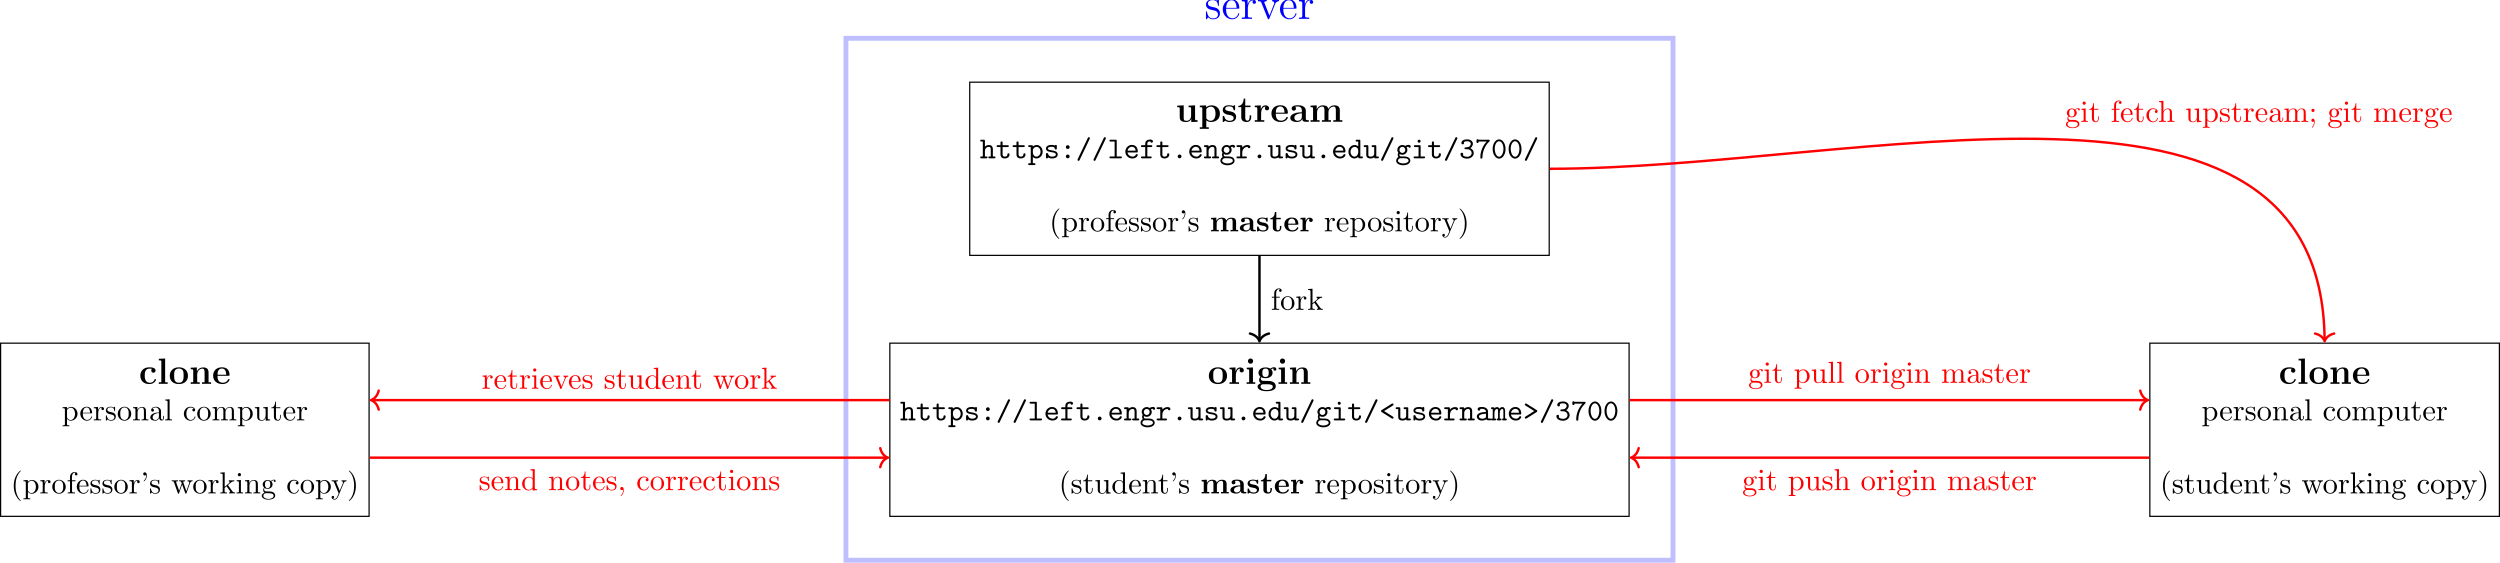 <?xml version='1.0' encoding='UTF-8'?>
<!-- This file was generated by dvisvgm 2.9.1 -->
<svg version='1.1' xmlns='http://www.w3.org/2000/svg' xmlns:xlink='http://www.w3.org/1999/xlink' width='1636.861pt' height='368.409pt' viewBox='-.009 -368.409 1636.861 368.409'>
<defs>
<path id='g0-101' d='M5.495-3.328C5.81-3.328 5.839-3.328 5.839-3.601C5.839-5.05 5.064-6.398 3.328-6.398C1.693-6.398 .43-4.921 .43-3.142C.43-1.248 1.894 .143 3.486 .143C5.193 .143 5.839-1.406 5.839-1.707C5.839-1.793 5.767-1.851 5.681-1.851C5.566-1.851 5.538-1.779 5.509-1.707C5.136-.502 4.175-.172 3.572-.172S1.521-.574 1.521-3.056V-3.328H5.495ZM1.535-3.601C1.65-5.853 2.912-6.111 3.314-6.111C4.849-6.111 4.935-4.089 4.949-3.601H1.535Z'/>
<path id='g0-114' d='M2.396-3.343C2.396-4.734 2.97-6.04 4.074-6.04C4.189-6.04 4.218-6.04 4.275-6.025C4.16-5.968 3.931-5.882 3.931-5.495C3.931-5.079 4.261-4.921 4.49-4.921C4.777-4.921 5.064-5.107 5.064-5.495C5.064-5.925 4.677-6.327 4.06-6.327C2.841-6.327 2.425-5.007 2.338-4.734H2.324V-6.327L.402-6.169V-5.753C1.377-5.753 1.492-5.652 1.492-4.949V-1.062C1.492-.416 1.334-.416 .402-.416V0C.803-.029 1.592-.029 2.023-.029C2.41-.029 3.429-.029 3.759 0V-.416H3.472C2.425-.416 2.396-.574 2.396-1.09V-3.343Z'/>
<path id='g0-115' d='M4.706-6.068C4.706-6.327 4.706-6.398 4.562-6.398C4.447-6.398 4.175-6.083 4.074-5.954C3.63-6.312 3.185-6.398 2.726-6.398C.99-6.398 .473-5.452 .473-4.663C.473-4.505 .473-4.003 1.019-3.5C1.478-3.099 1.965-2.998 2.625-2.869C3.414-2.711 3.601-2.668 3.96-2.381C4.218-2.166 4.404-1.851 4.404-1.449C4.404-.832 4.046-.143 2.783-.143C1.836-.143 1.148-.689 .832-2.123C.775-2.381 .775-2.396 .76-2.41C.732-2.468 .674-2.468 .631-2.468C.473-2.468 .473-2.396 .473-2.138V-.187C.473 .072 .473 .143 .617 .143C.689 .143 .703 .129 .947-.172C1.019-.273 1.019-.301 1.234-.531C1.779 .143 2.554 .143 2.798 .143C4.304 .143 5.05-.689 5.05-1.822C5.05-2.597 4.576-3.056 4.447-3.185C3.931-3.63 3.544-3.716 2.597-3.888C2.166-3.974 1.119-4.175 1.119-5.036C1.119-5.48 1.42-6.14 2.711-6.14C4.275-6.14 4.361-4.806 4.39-4.361C4.404-4.246 4.505-4.246 4.548-4.246C4.706-4.246 4.706-4.318 4.706-4.576V-6.068Z'/>
<path id='g0-118' d='M5.853-4.82C5.982-5.136 6.226-5.753 7.144-5.767V-6.183C6.728-6.155 6.528-6.155 6.083-6.155C5.782-6.155 5.566-6.155 4.906-6.183V-5.767C5.509-5.738 5.581-5.308 5.581-5.15C5.581-5.021 5.552-4.949 5.48-4.777L4.017-1.076L2.41-5.122C2.338-5.322 2.324-5.322 2.324-5.394C2.324-5.767 2.869-5.767 3.127-5.767V-6.183C2.769-6.155 2.023-6.155 1.635-6.155C1.162-6.155 1.133-6.155 .258-6.183V-5.767C1.062-5.767 1.205-5.71 1.377-5.265L3.429-.129C3.5 .072 3.529 .143 3.701 .143C3.802 .143 3.888 .115 3.988-.129L5.853-4.82Z'/>
<path id='g1-46' d='M3.238-.618C3.238-.986 2.939-1.245 2.62-1.245C2.242-1.245 1.993-.936 1.993-.628C1.993-.259 2.291 0 2.61 0C2.989 0 3.238-.309 3.238-.618Z'/>
<path id='g1-47' d='M4.563-6.326C4.633-6.486 4.643-6.486 4.643-6.565C4.643-6.745 4.493-6.914 4.294-6.914C4.075-6.914 4.005-6.765 3.945-6.635L.658 .239C.588 .399 .578 .399 .578 .478C.578 .658 .727 .827 .927 .827C1.146 .827 1.215 .677 1.275 .548L4.563-6.326Z'/>
<path id='g1-48' d='M4.722-3.039C4.722-4.892 3.706-6.197 2.61-6.197C1.494-6.197 .498-4.862 .498-3.049C.498-1.196 1.514 .11 2.61 .11C3.726 .11 4.722-1.225 4.722-3.039ZM2.61-.498C1.833-.498 1.186-1.674 1.186-3.148C1.186-4.603 1.873-5.589 2.61-5.589C3.337-5.589 4.035-4.613 4.035-3.148C4.035-1.674 3.387-.498 2.61-.498Z'/>
<path id='g1-51' d='M3.656-3.328C4.214-3.686 4.493-4.254 4.493-4.792C4.493-5.529 3.766-6.197 2.62-6.197C1.425-6.197 .727-5.719 .727-5.031C.727-4.702 .976-4.563 1.176-4.563C1.385-4.563 1.614-4.732 1.614-5.011C1.614-5.151 1.554-5.25 1.524-5.28C1.833-5.589 2.54-5.589 2.63-5.589C3.308-5.589 3.806-5.23 3.806-4.782C3.806-4.483 3.656-4.134 3.387-3.915C3.068-3.656 2.819-3.636 2.461-3.616C1.893-3.577 1.743-3.577 1.743-3.288C1.743-2.979 1.983-2.979 2.142-2.979H2.6C3.587-2.979 4.095-2.311 4.095-1.733C4.095-1.126 3.537-.498 2.63-.498C2.232-.498 1.465-.608 1.205-1.076C1.255-1.126 1.325-1.186 1.325-1.385C1.325-1.624 1.136-1.823 .887-1.823C.658-1.823 .438-1.674 .438-1.355C.438-.468 1.405 .11 2.63 .11C3.935 .11 4.782-.807 4.782-1.733C4.782-2.441 4.314-3.029 3.656-3.328Z'/>
<path id='g1-55' d='M3.756-5.479C2.032-3.646 1.694-1.455 1.694-.359C1.694-.219 1.694 .11 2.042 .11C2.212 .11 2.381 0 2.381-.289C2.431-3.118 3.955-4.852 4.563-5.44C4.762-5.619 4.782-5.639 4.782-5.778C4.782-6.087 4.543-6.087 4.384-6.087H1.096C1.036-6.247 .857-6.247 .777-6.247C.438-6.247 .438-6.027 .438-5.838V-5.42C.438-5.23 .438-5.011 .777-5.011C1.126-5.011 1.126-5.2 1.126-5.479H3.756Z'/>
<path id='g1-58' d='M3.238-3.666C3.238-4.035 2.939-4.294 2.62-4.294C2.242-4.294 1.993-3.985 1.993-3.676C1.993-3.308 2.291-3.049 2.61-3.049C2.989-3.049 3.238-3.357 3.238-3.666ZM3.238-.618C3.238-.986 2.939-1.245 2.62-1.245C2.242-1.245 1.993-.936 1.993-.628C1.993-.259 2.291 0 2.61 0C2.989 0 3.238-.309 3.238-.618Z'/>
<path id='g1-60' d='M4.423-4.852C4.533-4.922 4.663-5.001 4.663-5.191C4.663-5.42 4.473-5.539 4.314-5.539C4.224-5.539 4.194-5.529 4.055-5.44L.777-3.377C.687-3.318 .558-3.238 .558-3.049C.558-2.919 .638-2.809 .737-2.74L4.055-.658C4.194-.568 4.224-.558 4.314-.558C4.473-.558 4.663-.677 4.663-.907C4.663-1.096 4.533-1.176 4.423-1.245L1.564-3.049L4.423-4.852Z'/>
<path id='g1-62' d='M4.443-2.72C4.533-2.78 4.663-2.859 4.663-3.049C4.663-3.178 4.583-3.288 4.483-3.357L1.166-5.44C1.026-5.529 .996-5.539 .907-5.539C.747-5.539 .558-5.42 .558-5.191C.558-5.001 .687-4.922 .797-4.852L3.656-3.049L.797-1.245C.687-1.176 .558-1.096 .558-.907C.558-.677 .747-.558 .907-.558C.996-.558 1.026-.568 1.166-.658L4.443-2.72Z'/>
<path id='g1-97' d='M3.646-.319C3.866-.01 4.344 0 4.722 0C5.001 0 5.22 0 5.22-.309C5.22-.608 4.971-.608 4.822-.608C4.403-.608 4.304-.658 4.224-.687V-2.839C4.224-3.547 3.686-4.384 2.252-4.384C1.823-4.384 .807-4.384 .807-3.656C.807-3.357 1.016-3.198 1.255-3.198C1.405-3.198 1.684-3.288 1.694-3.656C1.694-3.736 1.704-3.746 1.903-3.766C2.042-3.776 2.172-3.776 2.262-3.776C3.019-3.776 3.537-3.467 3.537-2.76C1.773-2.73 .548-2.232 .548-1.275C.548-.588 1.176 .06 2.192 .06C2.56 .06 3.178-.01 3.646-.319ZM3.537-2.172V-1.335C3.537-1.106 3.537-.897 3.148-.717C2.79-.548 2.341-.548 2.262-.548C1.644-.548 1.235-.887 1.235-1.275C1.235-1.763 2.092-2.132 3.537-2.172Z'/>
<path id='g1-100' d='M3.567-.498C3.567-.139 3.567 0 3.965 0H4.692C4.852 0 5.101 0 5.101-.309C5.101-.608 4.842-.608 4.702-.608H4.254V-5.679C4.254-5.988 4.194-6.087 3.856-6.087H3.128C2.969-6.087 2.72-6.087 2.72-5.778C2.72-5.479 2.979-5.479 3.118-5.479H3.567V-3.905C3.238-4.194 2.829-4.354 2.401-4.354C1.315-4.354 .359-3.407 .359-2.142C.359-.907 1.255 .06 2.311 .06C2.869 .06 3.288-.209 3.567-.498ZM3.567-2.64V-1.933C3.567-1.375 3.118-.548 2.351-.548C1.644-.548 1.046-1.255 1.046-2.142C1.046-3.098 1.743-3.746 2.441-3.746C3.078-3.746 3.567-3.188 3.567-2.64Z'/>
<path id='g1-101' d='M4.224-1.903C4.433-1.903 4.623-1.903 4.623-2.271C4.623-3.407 3.985-4.384 2.69-4.384C1.504-4.384 .548-3.387 .548-2.162C.548-.946 1.554 .06 2.839 .06C4.154 .06 4.623-.837 4.623-1.086C4.623-1.365 4.334-1.365 4.274-1.365C4.095-1.365 4.015-1.335 3.945-1.146C3.726-.638 3.188-.548 2.909-.548C2.162-.548 1.415-1.046 1.255-1.903H4.224ZM1.265-2.501C1.405-3.228 1.993-3.776 2.69-3.776C3.208-3.776 3.826-3.527 3.915-2.501H1.265Z'/>
<path id='g1-102' d='M2.521-3.686H3.736C3.885-3.686 4.134-3.686 4.134-3.985C4.134-4.294 3.895-4.294 3.736-4.294H2.521V-4.762C2.521-5.539 3.188-5.539 3.487-5.539C3.487-5.499 3.577-5.111 3.925-5.111C4.125-5.111 4.354-5.27 4.354-5.549C4.354-6.147 3.557-6.147 3.397-6.147C2.6-6.147 1.833-5.689 1.833-4.822V-4.294H.837C.677-4.294 .428-4.294 .428-3.985C.428-3.686 .677-3.686 .827-3.686H1.833V-.608H.827C.677-.608 .418-.608 .418-.309C.418 0 .677 0 .827 0H3.527C3.676 0 3.935 0 3.935-.299C3.935-.608 3.676-.608 3.527-.608H2.521V-3.686Z'/>
<path id='g1-103' d='M2.321-1.753C1.783-1.753 1.365-2.222 1.365-2.75C1.365-3.318 1.803-3.756 2.321-3.756C2.859-3.756 3.278-3.288 3.278-2.76C3.278-2.192 2.839-1.753 2.321-1.753ZM1.425-1.405C1.455-1.385 1.833-1.156 2.321-1.156C3.238-1.156 3.965-1.873 3.965-2.76C3.965-3.059 3.875-3.347 3.706-3.626C3.915-3.746 4.154-3.786 4.284-3.796C4.344-3.527 4.573-3.457 4.672-3.457C4.842-3.457 5.071-3.577 5.071-3.866C5.071-4.095 4.882-4.403 4.344-4.403C4.234-4.403 3.746-4.394 3.288-4.055C3.128-4.164 2.78-4.354 2.321-4.354C1.385-4.354 .677-3.606 .677-2.76C.677-2.331 .847-2.002 .996-1.813C.887-1.654 .797-1.435 .797-1.136C.797-.787 .936-.538 1.026-.418C.289 .03 .289 .707 .289 .817C.289 1.674 1.335 2.281 2.61 2.281S4.932 1.664 4.932 .817C4.932 .448 4.752-.05 4.244-.319C4.115-.389 3.696-.608 2.8-.608H2.102C2.022-.608 1.893-.608 1.813-.628C1.664-.628 1.604-.628 1.484-.767C1.375-.907 1.365-1.106 1.365-1.126C1.365-1.166 1.385-1.305 1.425-1.405ZM2.61 1.684C1.614 1.684 .867 1.255 .867 .817C.867 .638 .956 .319 1.275 .12C1.524-.04 1.614-.04 2.341-.04C3.228-.04 4.354-.04 4.354 .817C4.354 1.255 3.606 1.684 2.61 1.684Z'/>
<path id='g1-104' d='M4.254-2.919C4.254-3.925 3.746-4.354 2.959-4.354C2.291-4.354 1.843-4.015 1.654-3.826V-5.679C1.654-5.988 1.594-6.087 1.255-6.087H.528C.369-6.087 .12-6.087 .12-5.778C.12-5.479 .379-5.479 .518-5.479H.966V-.608H.528C.369-.608 .12-.608 .12-.299C.12 0 .379 0 .518 0H2.102C2.242 0 2.501 0 2.501-.299C2.501-.608 2.252-.608 2.092-.608H1.654V-2.371C1.654-3.367 2.391-3.746 2.899-3.746C3.427-3.746 3.567-3.467 3.567-2.869V-.608H3.178C3.019-.608 2.77-.608 2.77-.299C2.77 0 3.039 0 3.178 0H4.702C4.842 0 5.101 0 5.101-.299C5.101-.608 4.852-.608 4.692-.608H4.254V-2.919Z'/>
<path id='g1-105' d='M3.078-3.885C3.078-4.194 3.019-4.294 2.68-4.294H1.265C1.116-4.294 .857-4.294 .857-3.995C.857-3.686 1.116-3.686 1.265-3.686H2.391V-.608H1.186C1.026-.608 .777-.608 .777-.299C.777 0 1.036 0 1.186 0H4.125C4.274 0 4.533 0 4.533-.299C4.533-.608 4.274-.608 4.125-.608H3.078V-3.885ZM3.078-5.599C3.078-5.878 2.859-6.097 2.58-6.097S2.082-5.878 2.082-5.599S2.301-5.101 2.58-5.101S3.078-5.32 3.078-5.599Z'/>
<path id='g1-108' d='M2.959-5.679C2.959-5.988 2.899-6.087 2.56-6.087H.986C.827-6.087 .578-6.087 .578-5.778C.578-5.479 .837-5.479 .976-5.479H2.271V-.608H.986C.827-.608 .578-.608 .578-.299C.578 0 .837 0 .976 0H4.254C4.403 0 4.653 0 4.653-.299C4.653-.608 4.413-.608 4.254-.608H2.959V-5.679Z'/>
<path id='g1-109' d='M1.086-3.995C1.066-4.294 .867-4.294 .687-4.294H.369C.219-4.294-.04-4.294-.04-3.995C-.04-3.686 .169-3.686 .528-3.686V-.608C.169-.608-.04-.608-.04-.299C-.04 0 .229 0 .369 0H1.245C1.395 0 1.654 0 1.654-.299C1.654-.608 1.445-.608 1.086-.608V-2.391C1.086-3.278 1.494-3.746 1.903-3.746C2.132-3.746 2.271-3.577 2.271-2.929V-.608C2.082-.608 1.833-.608 1.833-.299C1.833 0 2.102 0 2.242 0H2.989C3.138 0 3.397 0 3.397-.299C3.397-.608 3.188-.608 2.829-.608V-2.391C2.829-3.278 3.238-3.746 3.646-3.746C3.875-3.746 4.015-3.577 4.015-2.929V-.608C3.826-.608 3.577-.608 3.577-.299C3.577 0 3.846 0 3.985 0H4.732C4.882 0 5.141 0 5.141-.299C5.141-.608 4.932-.608 4.573-.608V-3.019C4.573-3.218 4.573-4.354 3.686-4.354C3.387-4.354 2.979-4.224 2.7-3.836C2.55-4.174 2.271-4.354 1.943-4.354C1.624-4.354 1.325-4.214 1.086-3.995Z'/>
<path id='g1-110' d='M1.654-3.826C1.654-4.144 1.654-4.294 1.255-4.294H.528C.369-4.294 .12-4.294 .12-3.985C.12-3.686 .379-3.686 .518-3.686H.966V-.608H.528C.369-.608 .12-.608 .12-.299C.12 0 .379 0 .518 0H2.102C2.242 0 2.501 0 2.501-.299C2.501-.608 2.252-.608 2.092-.608H1.654V-2.371C1.654-3.367 2.391-3.746 2.899-3.746C3.427-3.746 3.567-3.467 3.567-2.869V-.608H3.178C3.019-.608 2.77-.608 2.77-.299C2.77 0 3.039 0 3.178 0H4.702C4.842 0 5.101 0 5.101-.299C5.101-.608 4.852-.608 4.692-.608H4.254V-2.919C4.254-3.925 3.746-4.354 2.959-4.354C2.291-4.354 1.843-4.015 1.654-3.826Z'/>
<path id='g1-112' d='M1.654-2.63C1.654-3.218 2.232-3.746 2.859-3.746C3.597-3.746 4.174-3.019 4.174-2.152C4.174-1.196 3.477-.548 2.78-.548C2.002-.548 1.654-1.425 1.654-1.903V-2.63ZM1.654-.448C2.062-.03 2.491 .06 2.809 .06C3.895 .06 4.862-.887 4.862-2.152C4.862-3.377 3.975-4.354 2.919-4.354C2.441-4.354 1.993-4.174 1.654-3.866C1.654-4.154 1.634-4.294 1.255-4.294H.528C.369-4.294 .12-4.294 .12-3.985C.12-3.686 .379-3.686 .518-3.686H.966V1.604H.528C.369 1.604 .12 1.604 .12 1.913C.12 2.212 .379 2.212 .518 2.212H2.102C2.242 2.212 2.501 2.212 2.501 1.913C2.501 1.604 2.252 1.604 2.092 1.604H1.654V-.448Z'/>
<path id='g1-114' d='M2.212-1.853C2.212-2.79 2.8-3.746 4.005-3.746C4.015-3.507 4.184-3.308 4.433-3.308C4.653-3.308 4.852-3.467 4.852-3.736C4.852-3.935 4.732-4.354 3.905-4.354C3.397-4.354 2.76-4.174 2.212-3.547V-3.885C2.212-4.194 2.152-4.294 1.813-4.294H.717C.568-4.294 .319-4.294 .319-3.995C.319-3.686 .558-3.686 .717-3.686H1.524V-.608H.717C.568-.608 .319-.608 .319-.309C.319 0 .558 0 .717 0H3.318C3.467 0 3.726 0 3.726-.299C3.726-.608 3.467-.608 3.318-.608H2.212V-1.853Z'/>
<path id='g1-115' d='M2.969-2.54C2.74-2.58 2.54-2.61 2.291-2.66C2.002-2.7 1.325-2.819 1.325-3.208C1.325-3.467 1.644-3.776 2.59-3.776C3.417-3.776 3.557-3.477 3.587-3.218C3.597-3.049 3.616-2.879 3.925-2.879C4.274-2.879 4.274-3.088 4.274-3.288V-3.975C4.274-4.134 4.274-4.384 3.975-4.384C3.736-4.384 3.696-4.244 3.676-4.174C3.238-4.384 2.8-4.384 2.61-4.384C.946-4.384 .717-3.567 .717-3.208C.717-2.291 1.763-2.122 2.68-1.983C3.168-1.903 3.965-1.773 3.965-1.245C3.965-.877 3.597-.548 2.69-.548C2.222-.548 1.664-.658 1.415-1.435C1.365-1.614 1.325-1.724 1.066-1.724C.717-1.724 .717-1.514 .717-1.315V-.349C.717-.189 .717 .06 1.016 .06C1.106 .06 1.265 .05 1.385-.319C1.873 .04 2.401 .06 2.68 .06C4.254 .06 4.573-.767 4.573-1.245C4.573-2.281 3.288-2.491 2.969-2.54Z'/>
<path id='g1-116' d='M2.212-3.686H3.846C3.995-3.686 4.244-3.686 4.244-3.985C4.244-4.294 4.005-4.294 3.846-4.294H2.212V-5.111C2.212-5.3 2.212-5.519 1.873-5.519C1.524-5.519 1.524-5.31 1.524-5.111V-4.294H.658C.498-4.294 .249-4.294 .249-3.985C.249-3.686 .498-3.686 .648-3.686H1.524V-1.255C1.524-.299 2.202 .06 2.929 .06C3.666 .06 4.473-.369 4.473-1.255C4.473-1.435 4.473-1.644 4.125-1.644C3.796-1.644 3.786-1.435 3.786-1.265C3.776-.648 3.208-.548 2.979-.548C2.212-.548 2.212-1.066 2.212-1.315V-3.686Z'/>
<path id='g1-117' d='M3.567-.319C3.577 0 3.786 0 3.965 0H4.692C4.852 0 5.101 0 5.101-.309C5.101-.608 4.842-.608 4.702-.608H4.254V-3.885C4.254-4.194 4.194-4.294 3.856-4.294H3.128C2.969-4.294 2.72-4.294 2.72-3.985C2.72-3.686 2.979-3.686 3.118-3.686H3.567V-1.564C3.567-.667 2.76-.548 2.441-.548C1.654-.548 1.654-.877 1.654-1.196V-3.885C1.654-4.194 1.594-4.294 1.255-4.294H.528C.369-4.294 .12-4.294 .12-3.985C.12-3.686 .379-3.686 .518-3.686H.966V-1.136C.966-.179 1.654 .06 2.381 .06C2.79 .06 3.198-.04 3.567-.319Z'/>
<path id='g3-97' d='M3.726-.767C3.726-.458 3.726 0 4.762 0H5.24C5.44 0 5.559 0 5.559-.239C5.559-.468 5.43-.468 5.3-.468C4.692-.478 4.692-.608 4.692-.837V-2.979C4.692-3.866 3.985-4.513 2.501-4.513C1.933-4.513 .717-4.473 .717-3.597C.717-3.158 1.066-2.969 1.335-2.969C1.644-2.969 1.963-3.178 1.963-3.597C1.963-3.895 1.773-4.065 1.743-4.085C2.022-4.144 2.341-4.154 2.461-4.154C3.208-4.154 3.557-3.736 3.557-2.979V-2.64C2.849-2.61 .319-2.521 .319-1.076C.319-.12 1.554 .06 2.242 .06C3.039 .06 3.507-.349 3.726-.767ZM3.557-2.331V-1.385C3.557-.428 2.64-.299 2.391-.299C1.883-.299 1.484-.648 1.484-1.086C1.484-2.162 3.059-2.301 3.557-2.331Z'/>
<path id='g3-101' d='M4.603-2.172C4.822-2.172 4.922-2.172 4.922-2.441C4.922-2.75 4.862-3.477 4.364-3.975C3.995-4.334 3.467-4.513 2.78-4.513C1.186-4.513 .319-3.487 .319-2.242C.319-.907 1.315 .06 2.919 .06C4.493 .06 4.922-.996 4.922-1.166C4.922-1.345 4.732-1.345 4.682-1.345C4.513-1.345 4.493-1.295 4.433-1.136C4.224-.658 3.656-.339 3.009-.339C1.604-.339 1.594-1.664 1.594-2.172H4.603ZM1.594-2.501C1.614-2.889 1.624-3.308 1.833-3.636C2.092-4.035 2.491-4.154 2.78-4.154C3.945-4.154 3.965-2.849 3.975-2.501H1.594Z'/>
<path id='g3-109' d='M1.136-3.547V-.468H.448V0C.727-.01 1.325-.03 1.704-.03C2.092-.03 2.68-.01 2.959 0V-.468H2.271V-2.55C2.271-3.636 3.138-4.125 3.756-4.125C4.095-4.125 4.314-3.925 4.314-3.158V-.468H3.626V0C3.905-.01 4.503-.03 4.882-.03C5.27-.03 5.858-.01 6.137 0V-.468H5.45V-2.55C5.45-3.636 6.316-4.125 6.934-4.125C7.273-4.125 7.492-3.925 7.492-3.158V-.468H6.804V0C7.083-.01 7.681-.03 8.06-.03C8.448-.03 9.036-.01 9.315 0V-.468H8.628V-3.049C8.628-4.075 8.12-4.483 7.093-4.483C6.187-4.483 5.669-3.985 5.41-3.527C5.21-4.453 4.294-4.483 3.915-4.483C3.049-4.483 2.481-4.035 2.162-3.407V-4.483L.448-4.403V-3.935C1.066-3.935 1.136-3.935 1.136-3.547Z'/>
<path id='g3-114' d='M2.022-3.357V-4.483L.369-4.403V-3.935C.986-3.935 1.056-3.935 1.056-3.547V-.468H.369V0C.717-.01 1.166-.03 1.624-.03C2.002-.03 2.64-.03 2.999 0V-.468H2.132V-2.212C2.132-2.909 2.381-4.125 3.377-4.125C3.367-4.115 3.188-3.955 3.188-3.666C3.188-3.258 3.507-3.059 3.796-3.059S4.403-3.268 4.403-3.666C4.403-4.194 3.866-4.483 3.347-4.483C2.65-4.483 2.252-3.985 2.022-3.357Z'/>
<path id='g3-115' d='M2.102-2.929C1.733-2.999 1.086-3.108 1.086-3.577C1.086-4.194 2.012-4.194 2.202-4.194C2.949-4.194 3.328-3.905 3.377-3.357C3.387-3.208 3.397-3.158 3.606-3.158C3.846-3.158 3.846-3.208 3.846-3.437V-4.234C3.846-4.423 3.846-4.513 3.666-4.513C3.626-4.513 3.606-4.513 3.218-4.324C2.959-4.453 2.61-4.513 2.212-4.513C1.913-4.513 .379-4.513 .379-3.208C.379-2.809 .578-2.54 .777-2.371C1.176-2.022 1.554-1.963 2.321-1.823C2.68-1.763 3.427-1.634 3.427-1.046C3.427-.299 2.511-.299 2.291-.299C1.235-.299 .976-1.026 .857-1.455C.807-1.594 .757-1.594 .618-1.594C.379-1.594 .379-1.534 .379-1.305V-.219C.379-.03 .379 .06 .558 .06C.628 .06 .648 .06 .857-.09C.867-.09 1.086-.239 1.116-.259C1.574 .06 2.092 .06 2.291 .06C2.6 .06 4.134 .06 4.134-1.395C4.134-1.823 3.935-2.172 3.587-2.451C3.198-2.74 2.879-2.8 2.102-2.929Z'/>
<path id='g3-116' d='M1.026-3.955V-1.225C1.026-.159 1.893 .06 2.6 .06C3.357 .06 3.806-.508 3.806-1.235V-1.763H3.337V-1.255C3.337-.578 3.019-.339 2.74-.339C2.162-.339 2.162-.976 2.162-1.205V-3.955H3.616V-4.423H2.162V-6.326H1.694C1.684-5.33 1.196-4.344 .209-4.314V-3.955H1.026Z'/>
<path id='g4-39' d='M2.052-5.868C2.052-6.466 1.813-6.914 1.385-6.914C1.036-6.914 .857-6.645 .857-6.386S1.026-5.858 1.385-5.858C1.584-5.858 1.724-5.958 1.783-6.017C1.793-6.037 1.803-6.047 1.813-6.047C1.833-6.047 1.833-5.908 1.833-5.868C1.833-5.549 1.763-4.832 1.136-4.214C1.016-4.095 1.016-4.075 1.016-4.045C1.016-3.975 1.066-3.935 1.116-3.935C1.225-3.935 2.052-4.692 2.052-5.868Z'/>
<path id='g4-40' d='M3.298 2.391C3.298 2.361 3.298 2.341 3.128 2.172C1.883 .917 1.564-.966 1.564-2.491C1.564-4.224 1.943-5.958 3.168-7.203C3.298-7.323 3.298-7.342 3.298-7.372C3.298-7.442 3.258-7.472 3.198-7.472C3.098-7.472 2.202-6.795 1.614-5.529C1.106-4.433 .986-3.328 .986-2.491C.986-1.714 1.096-.508 1.644 .618C2.242 1.843 3.098 2.491 3.198 2.491C3.258 2.491 3.298 2.461 3.298 2.391Z'/>
<path id='g4-41' d='M2.879-2.491C2.879-3.268 2.77-4.473 2.222-5.599C1.624-6.824 .767-7.472 .667-7.472C.608-7.472 .568-7.432 .568-7.372C.568-7.342 .568-7.323 .757-7.143C1.733-6.157 2.301-4.573 2.301-2.491C2.301-.787 1.933 .966 .697 2.222C.568 2.341 .568 2.361 .568 2.391C.568 2.451 .608 2.491 .667 2.491C.767 2.491 1.664 1.813 2.252 .548C2.76-.548 2.879-1.654 2.879-2.491Z'/>
<path id='g4-44' d='M2.022-.01C2.022-.648 1.783-1.056 1.385-1.056C1.036-1.056 .857-.787 .857-.528S1.026 0 1.385 0C1.544 0 1.664-.06 1.763-.139L1.783-.159C1.793-.159 1.803-.149 1.803-.01C1.803 .628 1.524 1.235 1.086 1.704C1.026 1.763 1.016 1.773 1.016 1.813C1.016 1.883 1.066 1.923 1.116 1.923C1.235 1.923 2.022 1.136 2.022-.01Z'/>
<path id='g4-59' d='M1.913-3.766C1.913-4.055 1.674-4.294 1.385-4.294S.857-4.055 .857-3.766S1.096-3.238 1.385-3.238S1.913-3.477 1.913-3.766ZM1.724-.11C1.724 .169 1.724 .946 1.086 1.684C1.016 1.763 1.016 1.783 1.016 1.813C1.016 1.883 1.066 1.923 1.116 1.923C1.225 1.923 1.943 1.126 1.943-.03C1.943-.319 1.923-1.056 1.385-1.056C1.036-1.056 .857-.787 .857-.528S1.026 0 1.385 0C1.435 0 1.455 0 1.465-.01C1.534-.02 1.644-.04 1.724-.11Z'/>
<path id='g4-97' d='M3.318-.757C3.357-.359 3.626 .06 4.095 .06C4.304 .06 4.912-.08 4.912-.887V-1.445H4.663V-.887C4.663-.309 4.413-.249 4.304-.249C3.975-.249 3.935-.697 3.935-.747V-2.74C3.935-3.158 3.935-3.547 3.577-3.915C3.188-4.304 2.69-4.463 2.212-4.463C1.395-4.463 .707-3.995 .707-3.337C.707-3.039 .907-2.869 1.166-2.869C1.445-2.869 1.624-3.068 1.624-3.328C1.624-3.447 1.574-3.776 1.116-3.786C1.385-4.134 1.873-4.244 2.192-4.244C2.68-4.244 3.248-3.856 3.248-2.969V-2.6C2.74-2.57 2.042-2.54 1.415-2.242C.667-1.903 .418-1.385 .418-.946C.418-.139 1.385 .11 2.012 .11C2.67 .11 3.128-.289 3.318-.757ZM3.248-2.391V-1.395C3.248-.448 2.531-.11 2.082-.11C1.594-.11 1.186-.458 1.186-.956C1.186-1.504 1.604-2.331 3.248-2.391Z'/>
<path id='g4-99' d='M1.166-2.172C1.166-3.796 1.983-4.214 2.511-4.214C2.6-4.214 3.228-4.204 3.577-3.846C3.168-3.816 3.108-3.517 3.108-3.387C3.108-3.128 3.288-2.929 3.567-2.929C3.826-2.929 4.025-3.098 4.025-3.397C4.025-4.075 3.268-4.463 2.501-4.463C1.255-4.463 .339-3.387 .339-2.152C.339-.877 1.325 .11 2.481 .11C3.816 .11 4.134-1.086 4.134-1.186S4.035-1.285 4.005-1.285C3.915-1.285 3.895-1.245 3.875-1.186C3.587-.259 2.939-.139 2.57-.139C2.042-.139 1.166-.568 1.166-2.172Z'/>
<path id='g4-100' d='M3.786-.548V.11L5.25 0V-.309C4.553-.309 4.473-.379 4.473-.867V-6.914L3.039-6.804V-6.496C3.736-6.496 3.816-6.426 3.816-5.938V-3.786C3.527-4.144 3.098-4.403 2.56-4.403C1.385-4.403 .339-3.427 .339-2.142C.339-.877 1.315 .11 2.451 .11C3.088 .11 3.537-.229 3.786-.548ZM3.786-3.218V-1.176C3.786-.996 3.786-.976 3.676-.807C3.377-.329 2.929-.11 2.501-.11C2.052-.11 1.694-.369 1.455-.747C1.196-1.156 1.166-1.724 1.166-2.132C1.166-2.501 1.186-3.098 1.474-3.547C1.684-3.856 2.062-4.184 2.6-4.184C2.949-4.184 3.367-4.035 3.676-3.587C3.786-3.417 3.786-3.397 3.786-3.218Z'/>
<path id='g4-101' d='M1.116-2.511C1.176-3.995 2.012-4.244 2.351-4.244C3.377-4.244 3.477-2.899 3.477-2.511H1.116ZM1.106-2.301H3.885C4.105-2.301 4.134-2.301 4.134-2.511C4.134-3.497 3.597-4.463 2.351-4.463C1.196-4.463 .279-3.437 .279-2.192C.279-.857 1.325 .11 2.471 .11C3.686 .11 4.134-.996 4.134-1.186C4.134-1.285 4.055-1.305 4.005-1.305C3.915-1.305 3.895-1.245 3.875-1.166C3.527-.139 2.63-.139 2.531-.139C2.032-.139 1.634-.438 1.405-.807C1.106-1.285 1.106-1.943 1.106-2.301Z'/>
<path id='g4-102' d='M1.743-4.294V-5.45C1.743-6.326 2.222-6.804 2.66-6.804C2.69-6.804 2.839-6.804 2.989-6.735C2.869-6.695 2.69-6.565 2.69-6.316C2.69-6.087 2.849-5.888 3.118-5.888C3.407-5.888 3.557-6.087 3.557-6.326C3.557-6.695 3.188-7.024 2.66-7.024C1.963-7.024 1.116-6.496 1.116-5.44V-4.294H.329V-3.985H1.116V-.757C1.116-.309 1.006-.309 .339-.309V0C.727-.01 1.196-.03 1.474-.03C1.873-.03 2.341-.03 2.74 0V-.309H2.531C1.793-.309 1.773-.418 1.773-.777V-3.985H2.909V-4.294H1.743Z'/>
<path id='g4-103' d='M2.212-1.714C1.345-1.714 1.345-2.71 1.345-2.939C1.345-3.208 1.355-3.527 1.504-3.776C1.584-3.895 1.813-4.174 2.212-4.174C3.078-4.174 3.078-3.178 3.078-2.949C3.078-2.68 3.068-2.361 2.919-2.112C2.839-1.993 2.61-1.714 2.212-1.714ZM1.056-1.325C1.056-1.365 1.056-1.594 1.225-1.793C1.614-1.514 2.022-1.484 2.212-1.484C3.138-1.484 3.826-2.172 3.826-2.939C3.826-3.308 3.666-3.676 3.417-3.905C3.776-4.244 4.134-4.294 4.314-4.294C4.334-4.294 4.384-4.294 4.413-4.284C4.304-4.244 4.254-4.134 4.254-4.015C4.254-3.846 4.384-3.726 4.543-3.726C4.643-3.726 4.832-3.796 4.832-4.025C4.832-4.194 4.712-4.513 4.324-4.513C4.125-4.513 3.686-4.453 3.268-4.045C2.849-4.374 2.431-4.403 2.212-4.403C1.285-4.403 .598-3.716 .598-2.949C.598-2.511 .817-2.132 1.066-1.923C.936-1.773 .757-1.445 .757-1.096C.757-.787 .887-.408 1.196-.209C.598-.04 .279 .389 .279 .787C.279 1.504 1.265 2.052 2.481 2.052C3.656 2.052 4.692 1.544 4.692 .767C4.692 .418 4.553-.09 4.045-.369C3.517-.648 2.939-.648 2.331-.648C2.082-.648 1.654-.648 1.584-.658C1.265-.697 1.056-1.006 1.056-1.325ZM2.491 1.823C1.484 1.823 .797 1.315 .797 .787C.797 .329 1.176-.04 1.614-.07H2.202C3.059-.07 4.174-.07 4.174 .787C4.174 1.325 3.467 1.823 2.491 1.823Z'/>
<path id='g4-104' d='M1.096-.757C1.096-.309 .986-.309 .319-.309V0C.667-.01 1.176-.03 1.445-.03C1.704-.03 2.222-.01 2.56 0V-.309C1.893-.309 1.783-.309 1.783-.757V-2.59C1.783-3.626 2.491-4.184 3.128-4.184C3.756-4.184 3.866-3.646 3.866-3.078V-.757C3.866-.309 3.756-.309 3.088-.309V0C3.437-.01 3.945-.03 4.214-.03C4.473-.03 4.991-.01 5.33 0V-.309C4.812-.309 4.563-.309 4.553-.608V-2.511C4.553-3.367 4.553-3.676 4.244-4.035C4.105-4.204 3.776-4.403 3.198-4.403C2.361-4.403 1.923-3.806 1.753-3.427V-6.914L.319-6.804V-6.496C1.016-6.496 1.096-6.426 1.096-5.938V-.757Z'/>
<path id='g4-105' d='M1.763-4.403L.369-4.294V-3.985C1.016-3.985 1.106-3.925 1.106-3.437V-.757C1.106-.309 .996-.309 .329-.309V0C.648-.01 1.186-.03 1.425-.03C1.773-.03 2.122-.01 2.461 0V-.309C1.803-.309 1.763-.359 1.763-.747V-4.403ZM1.803-6.137C1.803-6.456 1.554-6.665 1.275-6.665C.966-6.665 .747-6.396 .747-6.137C.747-5.868 .966-5.609 1.275-5.609C1.554-5.609 1.803-5.818 1.803-6.137Z'/>
<path id='g4-107' d='M1.056-.757C1.056-.309 .946-.309 .279-.309V0C.608-.01 1.076-.03 1.365-.03C1.664-.03 2.062-.02 2.461 0V-.309C1.793-.309 1.684-.309 1.684-.757V-1.783L2.321-2.331C3.088-1.275 3.507-.717 3.507-.538C3.507-.349 3.337-.309 3.148-.309V0C3.427-.01 4.015-.03 4.224-.03C4.513-.03 4.802-.02 5.091 0V-.309C4.722-.309 4.503-.309 4.125-.837L2.859-2.62C2.849-2.64 2.8-2.7 2.8-2.73C2.8-2.77 3.507-3.367 3.606-3.447C4.234-3.955 4.653-3.975 4.862-3.985V-4.294C4.573-4.264 4.443-4.264 4.164-4.264C3.806-4.264 3.188-4.284 3.049-4.294V-3.985C3.238-3.975 3.337-3.866 3.337-3.736C3.337-3.537 3.198-3.417 3.118-3.347L1.714-2.132V-6.914L.279-6.804V-6.496C.976-6.496 1.056-6.426 1.056-5.938V-.757Z'/>
<path id='g4-108' d='M1.763-6.914L.329-6.804V-6.496C1.026-6.496 1.106-6.426 1.106-5.938V-.757C1.106-.309 .996-.309 .329-.309V0C.658-.01 1.186-.03 1.435-.03S2.172-.01 2.54 0V-.309C1.873-.309 1.763-.309 1.763-.757V-6.914Z'/>
<path id='g4-109' d='M1.096-3.427V-.757C1.096-.309 .986-.309 .319-.309V0C.667-.01 1.176-.03 1.445-.03C1.704-.03 2.222-.01 2.56 0V-.309C1.893-.309 1.783-.309 1.783-.757V-2.59C1.783-3.626 2.491-4.184 3.128-4.184C3.756-4.184 3.866-3.646 3.866-3.078V-.757C3.866-.309 3.756-.309 3.088-.309V0C3.437-.01 3.945-.03 4.214-.03C4.473-.03 4.991-.01 5.33 0V-.309C4.663-.309 4.553-.309 4.553-.757V-2.59C4.553-3.626 5.26-4.184 5.898-4.184C6.526-4.184 6.635-3.646 6.635-3.078V-.757C6.635-.309 6.526-.309 5.858-.309V0C6.207-.01 6.715-.03 6.984-.03C7.243-.03 7.761-.01 8.1 0V-.309C7.582-.309 7.333-.309 7.323-.608V-2.511C7.323-3.367 7.323-3.676 7.014-4.035C6.874-4.204 6.545-4.403 5.968-4.403C5.131-4.403 4.692-3.806 4.523-3.427C4.384-4.294 3.646-4.403 3.198-4.403C2.471-4.403 2.002-3.975 1.724-3.357V-4.403L.319-4.294V-3.985C1.016-3.985 1.096-3.915 1.096-3.427Z'/>
<path id='g4-110' d='M1.096-3.427V-.757C1.096-.309 .986-.309 .319-.309V0C.667-.01 1.176-.03 1.445-.03C1.704-.03 2.222-.01 2.56 0V-.309C1.893-.309 1.783-.309 1.783-.757V-2.59C1.783-3.626 2.491-4.184 3.128-4.184C3.756-4.184 3.866-3.646 3.866-3.078V-.757C3.866-.309 3.756-.309 3.088-.309V0C3.437-.01 3.945-.03 4.214-.03C4.473-.03 4.991-.01 5.33 0V-.309C4.812-.309 4.563-.309 4.553-.608V-2.511C4.553-3.367 4.553-3.676 4.244-4.035C4.105-4.204 3.776-4.403 3.198-4.403C2.471-4.403 2.002-3.975 1.724-3.357V-4.403L.319-4.294V-3.985C1.016-3.985 1.096-3.915 1.096-3.427Z'/>
<path id='g4-111' d='M4.692-2.132C4.692-3.407 3.696-4.463 2.491-4.463C1.245-4.463 .279-3.377 .279-2.132C.279-.847 1.315 .11 2.481 .11C3.686 .11 4.692-.867 4.692-2.132ZM2.491-.139C2.062-.139 1.624-.349 1.355-.807C1.106-1.245 1.106-1.853 1.106-2.212C1.106-2.6 1.106-3.138 1.345-3.577C1.614-4.035 2.082-4.244 2.481-4.244C2.919-4.244 3.347-4.025 3.606-3.597S3.866-2.59 3.866-2.212C3.866-1.853 3.866-1.315 3.646-.877C3.427-.428 2.989-.139 2.491-.139Z'/>
<path id='g4-112' d='M1.714-3.746V-4.403L.279-4.294V-3.985C.986-3.985 1.056-3.925 1.056-3.487V1.176C1.056 1.624 .946 1.624 .279 1.624V1.933C.618 1.923 1.136 1.903 1.395 1.903C1.664 1.903 2.172 1.923 2.521 1.933V1.624C1.853 1.624 1.743 1.624 1.743 1.176V-.498V-.588C1.793-.428 2.212 .11 2.969 .11C4.154 .11 5.191-.867 5.191-2.152C5.191-3.417 4.224-4.403 3.108-4.403C2.331-4.403 1.913-3.965 1.714-3.746ZM1.743-1.136V-3.357C2.032-3.866 2.521-4.154 3.029-4.154C3.756-4.154 4.364-3.278 4.364-2.152C4.364-.946 3.666-.11 2.929-.11C2.531-.11 2.152-.309 1.883-.717C1.743-.927 1.743-.936 1.743-1.136Z'/>
<path id='g4-114' d='M1.664-3.308V-4.403L.279-4.294V-3.985C.976-3.985 1.056-3.915 1.056-3.427V-.757C1.056-.309 .946-.309 .279-.309V0C.667-.01 1.136-.03 1.415-.03C1.813-.03 2.281-.03 2.68 0V-.309H2.471C1.733-.309 1.714-.418 1.714-.777V-2.311C1.714-3.298 2.132-4.184 2.889-4.184C2.959-4.184 2.979-4.184 2.999-4.174C2.969-4.164 2.77-4.045 2.77-3.786C2.77-3.507 2.979-3.357 3.198-3.357C3.377-3.357 3.626-3.477 3.626-3.796S3.318-4.403 2.889-4.403C2.162-4.403 1.803-3.736 1.664-3.308Z'/>
<path id='g4-115' d='M2.072-1.933C2.291-1.893 3.108-1.733 3.108-1.016C3.108-.508 2.76-.11 1.983-.11C1.146-.11 .787-.677 .598-1.524C.568-1.654 .558-1.694 .458-1.694C.329-1.694 .329-1.624 .329-1.445V-.13C.329 .04 .329 .11 .438 .11C.488 .11 .498 .1 .687-.09C.707-.11 .707-.13 .887-.319C1.325 .1 1.773 .11 1.983 .11C3.128 .11 3.587-.558 3.587-1.275C3.587-1.803 3.288-2.102 3.168-2.222C2.839-2.54 2.451-2.62 2.032-2.7C1.474-2.809 .807-2.939 .807-3.517C.807-3.866 1.066-4.274 1.923-4.274C3.019-4.274 3.068-3.377 3.088-3.068C3.098-2.979 3.188-2.979 3.208-2.979C3.337-2.979 3.337-3.029 3.337-3.218V-4.224C3.337-4.394 3.337-4.463 3.228-4.463C3.178-4.463 3.158-4.463 3.029-4.344C2.999-4.304 2.899-4.214 2.859-4.184C2.481-4.463 2.072-4.463 1.923-4.463C.707-4.463 .329-3.796 .329-3.238C.329-2.889 .488-2.61 .757-2.391C1.076-2.132 1.355-2.072 2.072-1.933Z'/>
<path id='g4-116' d='M1.724-3.985H3.148V-4.294H1.724V-6.127H1.474C1.465-5.31 1.166-4.244 .189-4.204V-3.985H1.036V-1.235C1.036-.01 1.963 .11 2.321 .11C3.029 .11 3.308-.598 3.308-1.235V-1.803H3.059V-1.255C3.059-.518 2.76-.139 2.391-.139C1.724-.139 1.724-1.046 1.724-1.215V-3.985Z'/>
<path id='g4-117' d='M3.895-.787V.11L5.33 0V-.309C4.633-.309 4.553-.379 4.553-.867V-4.403L3.088-4.294V-3.985C3.786-3.985 3.866-3.915 3.866-3.427V-1.654C3.866-.787 3.387-.11 2.66-.11C1.823-.11 1.783-.578 1.783-1.096V-4.403L.319-4.294V-3.985C1.096-3.985 1.096-3.955 1.096-3.068V-1.574C1.096-.797 1.096 .11 2.61 .11C3.168 .11 3.606-.169 3.895-.787Z'/>
<path id='g4-118' d='M4.144-3.318C4.234-3.547 4.403-3.975 5.061-3.985V-4.294C4.832-4.274 4.543-4.264 4.314-4.264C4.075-4.264 3.616-4.284 3.447-4.294V-3.985C3.816-3.975 3.925-3.746 3.925-3.557C3.925-3.467 3.905-3.427 3.866-3.318L2.849-.777L1.733-3.557C1.674-3.686 1.674-3.706 1.674-3.726C1.674-3.985 2.062-3.985 2.242-3.985V-4.294C1.943-4.284 1.385-4.264 1.156-4.264C.887-4.264 .488-4.274 .189-4.294V-3.985C.817-3.985 .857-3.925 .986-3.616L2.421-.08C2.481 .06 2.501 .11 2.63 .11S2.8 .02 2.839-.08L4.144-3.318Z'/>
<path id='g4-119' d='M6.167-3.347C6.346-3.846 6.655-3.975 7.004-3.985V-4.294C6.785-4.274 6.496-4.264 6.276-4.264C5.988-4.264 5.539-4.284 5.35-4.294V-3.985C5.709-3.975 5.928-3.796 5.928-3.507C5.928-3.447 5.928-3.427 5.878-3.298L4.971-.747L3.985-3.527C3.945-3.646 3.935-3.666 3.935-3.716C3.935-3.985 4.324-3.985 4.523-3.985V-4.294C4.234-4.284 3.726-4.264 3.487-4.264C3.188-4.264 2.899-4.274 2.6-4.294V-3.985C2.969-3.985 3.128-3.965 3.228-3.836C3.278-3.776 3.387-3.477 3.457-3.288L2.6-.877L1.654-3.537C1.604-3.656 1.604-3.676 1.604-3.716C1.604-3.985 1.993-3.985 2.192-3.985V-4.294C1.893-4.284 1.335-4.264 1.106-4.264C1.066-4.264 .538-4.274 .179-4.294V-3.985C.677-3.985 .797-3.955 .917-3.636L2.172-.11C2.222 .03 2.252 .11 2.381 .11S2.531 .05 2.58-.09L3.587-2.909L4.603-.08C4.643 .03 4.672 .11 4.802 .11S4.961 .02 5.001-.08L6.167-3.347Z'/>
<path id='g4-121' d='M4.134-3.347C4.394-3.975 4.902-3.985 5.061-3.985V-4.294C4.832-4.274 4.543-4.264 4.314-4.264C4.134-4.264 3.666-4.284 3.447-4.294V-3.985C3.756-3.975 3.915-3.806 3.915-3.557C3.915-3.457 3.905-3.437 3.856-3.318L2.849-.867L1.743-3.547C1.704-3.646 1.684-3.686 1.684-3.726C1.684-3.985 2.052-3.985 2.242-3.985V-4.294C1.983-4.284 1.325-4.264 1.156-4.264C.887-4.264 .488-4.274 .189-4.294V-3.985C.667-3.985 .857-3.985 .996-3.636L2.491 0C2.441 .13 2.301 .458 2.242 .588C2.022 1.136 1.743 1.823 1.106 1.823C1.056 1.823 .827 1.823 .638 1.644C.946 1.604 1.026 1.385 1.026 1.225C1.026 .966 .837 .807 .608 .807C.408 .807 .189 .936 .189 1.235C.189 1.684 .608 2.042 1.106 2.042C1.733 2.042 2.142 1.474 2.381 .907L4.134-3.347Z'/>
<path id='g2-97' d='M5.499-3.575C5.499-4.674 4.627-5.416 2.941-5.416C2.271-5.416 .861-5.356 .861-4.352C.861-3.85 1.243-3.634 1.566-3.634C1.925-3.634 2.271-3.885 2.271-4.34C2.271-4.567 2.188-4.782 1.985-4.914C2.379-5.021 2.666-5.021 2.893-5.021C3.706-5.021 4.196-4.567 4.196-3.587V-3.108C2.307-3.108 .406-2.582 .406-1.255C.406-.167 1.793 .072 2.618 .072C3.539 .072 4.125-.43 4.364-.956C4.364-.514 4.364 0 5.571 0H6.181C6.432 0 6.528 0 6.528-.263C6.528-.514 6.42-.514 6.253-.514C5.499-.526 5.499-.717 5.499-.992V-3.575ZM4.196-1.662C4.196-.538 3.192-.323 2.809-.323C2.224-.323 1.733-.717 1.733-1.267C1.733-2.355 3.025-2.726 4.196-2.786V-1.662Z'/>
<path id='g2-99' d='M5.595-1.399C5.595-1.542 5.464-1.542 5.344-1.542C5.153-1.542 5.141-1.53 5.081-1.387C4.997-1.16 4.674-.359 3.575-.359C1.889-.359 1.889-2.176 1.889-2.714C1.889-3.419 1.901-4.985 3.467-4.985C3.551-4.985 4.256-4.961 4.256-4.902C4.256-4.89 4.244-4.878 4.22-4.866C4.184-4.83 4.029-4.651 4.029-4.352C4.029-3.85 4.435-3.646 4.734-3.646C4.985-3.646 5.44-3.802 5.44-4.364C5.44-5.344 4.065-5.416 3.419-5.416C1.291-5.416 .454-4.029 .454-2.654C.454-1.028 1.59 .072 3.347 .072C5.224 .072 5.595-1.315 5.595-1.399Z'/>
<path id='g2-101' d='M5.404-2.642C5.679-2.642 5.75-2.642 5.75-2.941C5.75-3.3 5.667-4.196 5.117-4.758C4.615-5.26 3.945-5.416 3.252-5.416C1.387-5.416 .371-4.196 .371-2.69C.371-1.016 1.602 .072 3.407 .072S5.75-1.196 5.75-1.399C5.75-1.578 5.571-1.578 5.499-1.578C5.308-1.578 5.296-1.542 5.224-1.387C4.914-.61 4.125-.359 3.551-.359C1.817-.359 1.805-1.973 1.805-2.642H5.404ZM1.805-2.989C1.829-3.479 1.841-3.945 2.092-4.376C2.319-4.758 2.738-5.021 3.252-5.021C4.531-5.021 4.639-3.587 4.651-2.989H1.805Z'/>
<path id='g2-103' d='M1.554-2.176C2.128-1.865 2.798-1.865 2.977-1.865C4.627-1.865 5.284-2.786 5.284-3.622C5.284-4.232 4.937-4.663 4.794-4.782C5.141-4.973 5.428-5.021 5.631-5.045C5.595-4.985 5.559-4.937 5.559-4.782C5.559-4.531 5.727-4.304 6.037-4.304S6.516-4.531 6.516-4.782C6.516-5.069 6.3-5.452 5.798-5.452C5.284-5.452 4.794-5.2 4.543-4.985C4.053-5.272 3.587-5.38 2.977-5.38C1.327-5.38 .669-4.459 .669-3.622C.669-3.252 .789-2.762 1.291-2.355C1.088-2.128 .873-1.71 .873-1.279C.873-.765 1.148-.323 1.399-.132C1.112-.06 .371 .215 .371 .897C.371 1.602 1.148 2.403 3.347 2.403C5.332 2.403 6.336 1.757 6.336 .861C6.336-.191 5.643-.538 5.344-.681C4.77-.968 4.005-.968 2.953-.968C2.654-.968 2.128-.968 2.068-.98C1.554-1.064 1.411-1.518 1.411-1.745C1.411-1.841 1.423-2.02 1.554-2.176ZM2.977-2.248C1.937-2.248 1.937-3.072 1.937-3.622S1.937-4.997 2.977-4.997S4.017-4.172 4.017-3.622S4.017-2.248 2.977-2.248ZM3.646 .132C4.519 .132 5.356 .287 5.356 .909C5.356 1.327 4.937 2.02 3.359 2.02S1.351 1.351 1.351 .897C1.351 .132 2.104 .132 2.283 .132H3.646Z'/>
<path id='g2-105' d='M2.666-7.448C2.666-7.938 2.271-8.309 1.805-8.309C1.315-8.309 .944-7.902 .944-7.448S1.315-6.587 1.805-6.587C2.271-6.587 2.666-6.958 2.666-7.448ZM.562-5.284V-4.77C1.267-4.77 1.351-4.77 1.351-4.304V-.514H.526V0C.801-.024 1.626-.024 1.949-.024C2.283-.024 3.049-.024 3.335 0V-.514H2.594V-5.38L.562-5.284Z'/>
<path id='g2-108' d='M2.594-8.297L.526-8.201V-7.687C1.267-7.687 1.351-7.687 1.351-7.221V-.514H.526V0C.801-.024 1.65-.024 1.973-.024S3.144-.024 3.419 0V-.514H2.594V-8.297Z'/>
<path id='g2-109' d='M10.09-3.658C10.09-4.758 9.624-5.38 8.285-5.38C7.077-5.38 6.516-4.567 6.324-4.184C6.133-5.2 5.32-5.38 4.555-5.38C3.407-5.38 2.786-4.639 2.534-4.065H2.523V-5.38L.502-5.284V-4.77C1.243-4.77 1.327-4.77 1.327-4.304V-.514H.502V0C.777-.024 1.638-.024 1.973-.024S3.18-.024 3.455 0V-.514H2.63V-3.061C2.63-4.364 3.599-4.985 4.352-4.985C4.794-4.985 5.057-4.722 5.057-3.79V-.514H4.232V0C4.507-.024 5.368-.024 5.703-.024S6.91-.024 7.185 0V-.514H6.36V-3.061C6.36-4.364 7.329-4.985 8.082-4.985C8.524-4.985 8.787-4.722 8.787-3.79V-.514H7.962V0C8.237-.024 9.098-.024 9.433-.024S10.64-.024 10.915 0V-.514H10.09V-3.658Z'/>
<path id='g2-110' d='M6.348-3.658C6.348-4.794 5.858-5.38 4.543-5.38C3.682-5.38 2.941-4.961 2.534-4.065H2.523V-5.38L.502-5.284V-4.77C1.243-4.77 1.327-4.77 1.327-4.304V-.514H.502V0C.777-.024 1.638-.024 1.973-.024S3.18-.024 3.455 0V-.514H2.63V-3.061C2.63-4.352 3.587-4.985 4.352-4.985C4.794-4.985 5.045-4.698 5.045-3.79V-.514H4.22V0C4.495-.024 5.356-.024 5.691-.024S6.898-.024 7.173 0V-.514H6.348V-3.658Z'/>
<path id='g2-111' d='M6.336-2.618C6.336-4.232 5.236-5.416 3.359-5.416C1.411-5.416 .371-4.172 .371-2.618C.371-1.052 1.47 .072 3.347 .072C5.296 .072 6.336-1.112 6.336-2.618ZM3.359-.359C1.805-.359 1.805-1.757 1.805-2.738C1.805-3.3 1.805-3.897 2.032-4.328C2.295-4.806 2.833-5.021 3.347-5.021C4.029-5.021 4.459-4.698 4.663-4.364C4.902-3.933 4.902-3.312 4.902-2.738C4.902-1.745 4.902-.359 3.359-.359Z'/>
<path id='g2-112' d='M3.371 1.805H2.546V-.49C2.845-.227 3.371 .072 4.089 .072C5.727 .072 7.006-.921 7.006-2.666C7.006-4.316 5.894-5.38 4.28-5.38C3.575-5.38 2.965-5.141 2.487-4.758V-5.38L.418-5.284V-4.77C1.16-4.77 1.243-4.77 1.243-4.304V1.805H.418V2.319C.693 2.295 1.554 2.295 1.889 2.295S3.096 2.295 3.371 2.319V1.805ZM2.546-4.184C2.989-4.758 3.622-4.949 4.089-4.949C4.866-4.949 5.571-4.244 5.571-2.666C5.571-.933 4.71-.323 3.945-.323C3.431-.323 2.917-.586 2.546-1.148V-4.184Z'/>
<path id='g2-114' d='M2.487-2.69C2.487-3.084 2.57-4.985 3.969-4.985C3.802-4.854 3.718-4.651 3.718-4.435C3.718-3.945 4.113-3.742 4.411-3.742S5.105-3.945 5.105-4.435C5.105-5.045 4.483-5.38 3.909-5.38C2.965-5.38 2.558-4.555 2.391-4.053H2.379V-5.38L.418-5.284V-4.77C1.16-4.77 1.243-4.77 1.243-4.304V-.514H.418V0C.693-.024 1.59-.024 1.925-.024C2.271-.024 3.24-.024 3.527 0V-.514H2.487V-2.69Z'/>
<path id='g2-115' d='M4.507-5.105C4.507-5.332 4.507-5.416 4.328-5.416C4.256-5.416 4.232-5.416 4.053-5.308C4.005-5.272 3.873-5.189 3.814-5.153C3.479-5.344 3.037-5.416 2.606-5.416C2.248-5.416 .454-5.416 .454-3.862C.454-2.606 1.937-2.343 2.307-2.283C2.63-2.224 3.025-2.152 3.072-2.152C3.551-2.044 4.029-1.745 4.029-1.243C4.029-.323 2.941-.323 2.69-.323C2.08-.323 1.327-.514 .992-1.674C.921-1.913 .909-1.925 .705-1.925C.454-1.925 .454-1.889 .454-1.614V-.239C.454-.012 .454 .072 .634 .072C.717 .072 .741 .072 .98-.12L1.291-.347C1.829 .072 2.475 .072 2.69 .072C3.347 .072 4.842-.072 4.842-1.662C4.842-2.236 4.531-2.63 4.292-2.845C3.802-3.252 3.395-3.324 2.75-3.443C1.985-3.575 1.267-3.706 1.267-4.28C1.267-5.057 2.331-5.057 2.582-5.057C3.909-5.057 3.981-4.22 4.005-3.921C4.017-3.766 4.113-3.766 4.256-3.766C4.507-3.766 4.507-3.802 4.507-4.077V-5.105Z'/>
<path id='g2-116' d='M2.523-4.794H4.244V-5.308H2.523V-7.592H2.02C2.008-6.408 1.435-5.224 .251-5.189V-4.794H1.219V-1.47C1.219-.203 2.2 .072 3.061 .072C3.945 .072 4.471-.598 4.471-1.482V-2.116H3.969V-1.494C3.969-.705 3.61-.359 3.24-.359C2.523-.359 2.523-1.16 2.523-1.435V-4.794Z'/>
<path id='g2-117' d='M4.22-5.284V-4.77C4.961-4.77 5.045-4.77 5.045-4.304V-1.961C5.045-1.052 4.507-.323 3.575-.323C2.678-.323 2.63-.622 2.63-1.279V-5.38L.502-5.284V-4.77C1.243-4.77 1.327-4.77 1.327-4.304V-1.47C1.327-.275 2.128 .072 3.407 .072C3.694 .072 4.579 .072 5.093-.897H5.105V.072L7.173 0V-.514C6.432-.514 6.348-.514 6.348-.98V-5.38L4.22-5.284Z'/>
</defs>
<g id='page1' transform='matrix(2 0 0 2 0 0)'>
<path d='M317.457-100.606H507.164V-157.301H317.457Z' stroke='#000' fill='none' stroke-width='.399'/>
<g transform='matrix(1 0 0 1 -91.532 20.483)'>
<use x='476.413' y='-164.819' xlink:href='#g2-117'/>
<use x='483.885' y='-164.819' xlink:href='#g2-112'/>
<use x='491.357' y='-164.819' xlink:href='#g2-115'/>
<use x='496.662' y='-164.819' xlink:href='#g2-116'/>
<use x='501.893' y='-164.819' xlink:href='#g2-114'/>
<use x='507.386' y='-164.819' xlink:href='#g2-101'/>
<use x='513.523' y='-164.819' xlink:href='#g2-97'/>
<use x='520.061' y='-164.819' xlink:href='#g2-109'/>
<use x='412.31' y='-152.864' xlink:href='#g1-104'/>
<use x='417.54' y='-152.864' xlink:href='#g1-116'/>
<use x='422.771' y='-152.864' xlink:href='#g1-116'/>
<use x='428.001' y='-152.864' xlink:href='#g1-112'/>
<use x='433.231' y='-152.864' xlink:href='#g1-115'/>
<use x='438.462' y='-152.864' xlink:href='#g1-58'/>
<use x='443.692' y='-152.864' xlink:href='#g1-47'/>
<use x='448.922' y='-152.864' xlink:href='#g1-47'/>
<use x='454.153' y='-152.864' xlink:href='#g1-108'/>
<use x='459.383' y='-152.864' xlink:href='#g1-101'/>
<use x='464.613' y='-152.864' xlink:href='#g1-102'/>
<use x='469.844' y='-152.864' xlink:href='#g1-116'/>
<use x='475.074' y='-152.864' xlink:href='#g1-46'/>
<use x='480.305' y='-152.864' xlink:href='#g1-101'/>
<use x='485.535' y='-152.864' xlink:href='#g1-110'/>
<use x='490.765' y='-152.864' xlink:href='#g1-103'/>
<use x='495.996' y='-152.864' xlink:href='#g1-114'/>
<use x='501.226' y='-152.864' xlink:href='#g1-46'/>
<use x='506.456' y='-152.864' xlink:href='#g1-117'/>
<use x='511.687' y='-152.864' xlink:href='#g1-115'/>
<use x='516.917' y='-152.864' xlink:href='#g1-117'/>
<use x='522.147' y='-152.864' xlink:href='#g1-46'/>
<use x='527.378' y='-152.864' xlink:href='#g1-101'/>
<use x='532.608' y='-152.864' xlink:href='#g1-100'/>
<use x='537.838' y='-152.864' xlink:href='#g1-117'/>
<use x='543.069' y='-152.864' xlink:href='#g1-47'/>
<use x='548.299' y='-152.864' xlink:href='#g1-103'/>
<use x='553.529' y='-152.864' xlink:href='#g1-105'/>
<use x='558.76' y='-152.864' xlink:href='#g1-116'/>
<use x='563.99' y='-152.864' xlink:href='#g1-47'/>
<use x='569.22' y='-152.864' xlink:href='#g1-51'/>
<use x='574.451' y='-152.864' xlink:href='#g1-55'/>
<use x='579.681' y='-152.864' xlink:href='#g1-48'/>
<use x='584.911' y='-152.864' xlink:href='#g1-48'/>
<use x='590.142' y='-152.864' xlink:href='#g1-47'/>
<use x='435.032' y='-128.954' xlink:href='#g4-40'/>
<use x='438.907' y='-128.954' xlink:href='#g4-112'/>
<use x='444.442' y='-128.954' xlink:href='#g4-114'/>
<use x='448.344' y='-128.954' xlink:href='#g4-111'/>
<use x='453.325' y='-128.954' xlink:href='#g4-102'/>
<use x='456.369' y='-128.954' xlink:href='#g4-101'/>
<use x='460.797' y='-128.954' xlink:href='#g4-115'/>
<use x='464.727' y='-128.954' xlink:href='#g4-115'/>
<use x='468.656' y='-128.954' xlink:href='#g4-111'/>
<use x='473.638' y='-128.954' xlink:href='#g4-114'/>
<use x='477.54' y='-128.954' xlink:href='#g4-39'/>
<use x='480.307' y='-128.954' xlink:href='#g4-115'/>
<use x='487.558' y='-128.954' xlink:href='#g3-109'/>
<use x='497.105' y='-128.954' xlink:href='#g3-97'/>
<use x='502.675' y='-128.954' xlink:href='#g3-115'/>
<use x='507.194' y='-128.954' xlink:href='#g3-116'/>
<use x='511.649' y='-128.954' xlink:href='#g3-101'/>
<use x='516.9' y='-128.954' xlink:href='#g3-114'/>
<use x='524.94' y='-128.954' xlink:href='#g4-114'/>
<use x='528.842' y='-128.954' xlink:href='#g4-101'/>
<use x='533.27' y='-128.954' xlink:href='#g4-112'/>
<use x='539.081' y='-128.954' xlink:href='#g4-111'/>
<use x='544.062' y='-128.954' xlink:href='#g4-115'/>
<use x='547.992' y='-128.954' xlink:href='#g4-105'/>
<use x='550.76' y='-128.954' xlink:href='#g4-116'/>
<use x='554.634' y='-128.954' xlink:href='#g4-111'/>
<use x='559.615' y='-128.954' xlink:href='#g4-114'/>
<use x='563.517' y='-128.954' xlink:href='#g4-121'/>
<use x='568.775' y='-128.954' xlink:href='#g4-41'/>
</g>
<path d='M291.305-15.168H533.316V-71.863H291.305Z' stroke='#000' fill='none' stroke-width='.399' stroke-miterlimit='10'/>
<g transform='matrix(1 0 0 1 -117.684 106.278)'>
<use x='513.049' y='-164.819' xlink:href='#g2-111'/>
<use x='519.774' y='-164.819' xlink:href='#g2-114'/>
<use x='525.267' y='-164.819' xlink:href='#g2-105'/>
<use x='529.003' y='-164.819' xlink:href='#g2-103'/>
<use x='535.728' y='-164.819' xlink:href='#g2-105'/>
<use x='539.464' y='-164.819' xlink:href='#g2-110'/>
<use x='412.31' y='-152.864' xlink:href='#g1-104'/>
<use x='417.54' y='-152.864' xlink:href='#g1-116'/>
<use x='422.771' y='-152.864' xlink:href='#g1-116'/>
<use x='428.001' y='-152.864' xlink:href='#g1-112'/>
<use x='433.231' y='-152.864' xlink:href='#g1-115'/>
<use x='438.462' y='-152.864' xlink:href='#g1-58'/>
<use x='443.692' y='-152.864' xlink:href='#g1-47'/>
<use x='448.922' y='-152.864' xlink:href='#g1-47'/>
<use x='454.153' y='-152.864' xlink:href='#g1-108'/>
<use x='459.383' y='-152.864' xlink:href='#g1-101'/>
<use x='464.613' y='-152.864' xlink:href='#g1-102'/>
<use x='469.844' y='-152.864' xlink:href='#g1-116'/>
<use x='475.074' y='-152.864' xlink:href='#g1-46'/>
<use x='480.305' y='-152.864' xlink:href='#g1-101'/>
<use x='485.535' y='-152.864' xlink:href='#g1-110'/>
<use x='490.765' y='-152.864' xlink:href='#g1-103'/>
<use x='495.996' y='-152.864' xlink:href='#g1-114'/>
<use x='501.226' y='-152.864' xlink:href='#g1-46'/>
<use x='506.456' y='-152.864' xlink:href='#g1-117'/>
<use x='511.687' y='-152.864' xlink:href='#g1-115'/>
<use x='516.917' y='-152.864' xlink:href='#g1-117'/>
<use x='522.147' y='-152.864' xlink:href='#g1-46'/>
<use x='527.378' y='-152.864' xlink:href='#g1-101'/>
<use x='532.608' y='-152.864' xlink:href='#g1-100'/>
<use x='537.838' y='-152.864' xlink:href='#g1-117'/>
<use x='543.069' y='-152.864' xlink:href='#g1-47'/>
<use x='548.299' y='-152.864' xlink:href='#g1-103'/>
<use x='553.529' y='-152.864' xlink:href='#g1-105'/>
<use x='558.76' y='-152.864' xlink:href='#g1-116'/>
<use x='563.99' y='-152.864' xlink:href='#g1-47'/>
<use x='569.22' y='-152.864' xlink:href='#g1-60'/>
<use x='574.451' y='-152.864' xlink:href='#g1-117'/>
<use x='579.681' y='-152.864' xlink:href='#g1-115'/>
<use x='584.911' y='-152.864' xlink:href='#g1-101'/>
<use x='590.142' y='-152.864' xlink:href='#g1-114'/>
<use x='595.372' y='-152.864' xlink:href='#g1-110'/>
<use x='600.602' y='-152.864' xlink:href='#g1-97'/>
<use x='605.833' y='-152.864' xlink:href='#g1-109'/>
<use x='611.063' y='-152.864' xlink:href='#g1-101'/>
<use x='616.293' y='-152.864' xlink:href='#g1-62'/>
<use x='621.524' y='-152.864' xlink:href='#g1-47'/>
<use x='626.754' y='-152.864' xlink:href='#g1-51'/>
<use x='631.985' y='-152.864' xlink:href='#g1-55'/>
<use x='637.215' y='-152.864' xlink:href='#g1-48'/>
<use x='642.445' y='-152.864' xlink:href='#g1-48'/>
<use x='464.284' y='-128.954' xlink:href='#g4-40'/>
<use x='468.158' y='-128.954' xlink:href='#g4-115'/>
<use x='472.088' y='-128.954' xlink:href='#g4-116'/>
<use x='475.962' y='-128.954' xlink:href='#g4-117'/>
<use x='481.497' y='-128.954' xlink:href='#g4-100'/>
<use x='487.032' y='-128.954' xlink:href='#g4-101'/>
<use x='491.46' y='-128.954' xlink:href='#g4-110'/>
<use x='496.718' y='-128.954' xlink:href='#g4-116'/>
<use x='500.592' y='-128.954' xlink:href='#g4-39'/>
<use x='503.359' y='-128.954' xlink:href='#g4-115'/>
<use x='510.61' y='-128.954' xlink:href='#g3-109'/>
<use x='520.157' y='-128.954' xlink:href='#g3-97'/>
<use x='525.727' y='-128.954' xlink:href='#g3-115'/>
<use x='530.246' y='-128.954' xlink:href='#g3-116'/>
<use x='534.701' y='-128.954' xlink:href='#g3-101'/>
<use x='539.953' y='-128.954' xlink:href='#g3-114'/>
<use x='547.992' y='-128.954' xlink:href='#g4-114'/>
<use x='551.894' y='-128.954' xlink:href='#g4-101'/>
<use x='556.322' y='-128.954' xlink:href='#g4-112'/>
<use x='562.133' y='-128.954' xlink:href='#g4-111'/>
<use x='567.115' y='-128.954' xlink:href='#g4-115'/>
<use x='571.044' y='-128.954' xlink:href='#g4-105'/>
<use x='573.812' y='-128.954' xlink:href='#g4-116'/>
<use x='577.686' y='-128.954' xlink:href='#g4-111'/>
<use x='582.667' y='-128.954' xlink:href='#g4-114'/>
<use x='586.57' y='-128.954' xlink:href='#g4-121'/>
<use x='591.828' y='-128.954' xlink:href='#g4-41'/>
</g>
<path d='M703.793-15.168H818.227V-71.863H703.793Z' stroke='#000' fill='none' stroke-width='.399' stroke-miterlimit='10'/>
<g transform='matrix(1 0 0 1 294.805 106.278)'>
<use x='451.182' y='-164.819' xlink:href='#g2-99'/>
<use x='457.159' y='-164.819' xlink:href='#g2-108'/>
<use x='460.895' y='-164.819' xlink:href='#g2-111'/>
<use x='467.62' y='-164.819' xlink:href='#g2-110'/>
<use x='475.092' y='-164.819' xlink:href='#g2-101'/>
<use x='425.884' y='-152.864' xlink:href='#g4-112'/>
<use x='431.696' y='-152.864' xlink:href='#g4-101'/>
<use x='436.124' y='-152.864' xlink:href='#g4-114'/>
<use x='440.026' y='-152.864' xlink:href='#g4-115'/>
<use x='443.955' y='-152.864' xlink:href='#g4-111'/>
<use x='448.937' y='-152.864' xlink:href='#g4-110'/>
<use x='454.472' y='-152.864' xlink:href='#g4-97'/>
<use x='459.453' y='-152.864' xlink:href='#g4-108'/>
<use x='465.541' y='-152.864' xlink:href='#g4-99'/>
<use x='469.969' y='-152.864' xlink:href='#g4-111'/>
<use x='474.95' y='-152.864' xlink:href='#g4-109'/>
<use x='483.253' y='-152.864' xlink:href='#g4-112'/>
<use x='488.787' y='-152.864' xlink:href='#g4-117'/>
<use x='494.322' y='-152.864' xlink:href='#g4-116'/>
<use x='498.197' y='-152.864' xlink:href='#g4-101'/>
<use x='502.624' y='-152.864' xlink:href='#g4-114'/>
<use x='412.31' y='-128.954' xlink:href='#g4-40'/>
<use x='416.184' y='-128.954' xlink:href='#g4-115'/>
<use x='420.114' y='-128.954' xlink:href='#g4-116'/>
<use x='423.989' y='-128.954' xlink:href='#g4-117'/>
<use x='429.523' y='-128.954' xlink:href='#g4-100'/>
<use x='435.058' y='-128.954' xlink:href='#g4-101'/>
<use x='439.486' y='-128.954' xlink:href='#g4-110'/>
<use x='444.744' y='-128.954' xlink:href='#g4-116'/>
<use x='448.618' y='-128.954' xlink:href='#g4-39'/>
<use x='451.386' y='-128.954' xlink:href='#g4-115'/>
<use x='458.636' y='-128.954' xlink:href='#g4-119'/>
<use x='465.555' y='-128.954' xlink:href='#g4-111'/>
<use x='470.536' y='-128.954' xlink:href='#g4-114'/>
<use x='474.438' y='-128.954' xlink:href='#g4-107'/>
<use x='479.696' y='-128.954' xlink:href='#g4-105'/>
<use x='482.464' y='-128.954' xlink:href='#g4-110'/>
<use x='487.999' y='-128.954' xlink:href='#g4-103'/>
<use x='496.301' y='-128.954' xlink:href='#g4-99'/>
<use x='500.729' y='-128.954' xlink:href='#g4-111'/>
<use x='505.71' y='-128.954' xlink:href='#g4-112'/>
<use x='510.968' y='-128.954' xlink:href='#g4-121'/>
<use x='516.226' y='-128.954' xlink:href='#g4-41'/>
</g>
<path d='M.195-15.168H120.824V-71.863H.195Z' stroke='#000' fill='none' stroke-width='.399' stroke-miterlimit='10'/>
<g transform='matrix(1 0 0 1 -408.796 106.278)'>
<use x='454.281' y='-164.819' xlink:href='#g2-99'/>
<use x='460.259' y='-164.819' xlink:href='#g2-108'/>
<use x='463.995' y='-164.819' xlink:href='#g2-111'/>
<use x='470.72' y='-164.819' xlink:href='#g2-110'/>
<use x='478.192' y='-164.819' xlink:href='#g2-101'/>
<use x='428.984' y='-152.864' xlink:href='#g4-112'/>
<use x='434.795' y='-152.864' xlink:href='#g4-101'/>
<use x='439.223' y='-152.864' xlink:href='#g4-114'/>
<use x='443.125' y='-152.864' xlink:href='#g4-115'/>
<use x='447.055' y='-152.864' xlink:href='#g4-111'/>
<use x='452.036' y='-152.864' xlink:href='#g4-110'/>
<use x='457.571' y='-152.864' xlink:href='#g4-97'/>
<use x='462.552' y='-152.864' xlink:href='#g4-108'/>
<use x='468.641' y='-152.864' xlink:href='#g4-99'/>
<use x='473.068' y='-152.864' xlink:href='#g4-111'/>
<use x='478.05' y='-152.864' xlink:href='#g4-109'/>
<use x='486.352' y='-152.864' xlink:href='#g4-112'/>
<use x='491.887' y='-152.864' xlink:href='#g4-117'/>
<use x='497.422' y='-152.864' xlink:href='#g4-116'/>
<use x='501.296' y='-152.864' xlink:href='#g4-101'/>
<use x='505.724' y='-152.864' xlink:href='#g4-114'/>
<use x='412.31' y='-128.954' xlink:href='#g4-40'/>
<use x='416.184' y='-128.954' xlink:href='#g4-112'/>
<use x='421.719' y='-128.954' xlink:href='#g4-114'/>
<use x='425.621' y='-128.954' xlink:href='#g4-111'/>
<use x='430.603' y='-128.954' xlink:href='#g4-102'/>
<use x='433.647' y='-128.954' xlink:href='#g4-101'/>
<use x='438.075' y='-128.954' xlink:href='#g4-115'/>
<use x='442.004' y='-128.954' xlink:href='#g4-115'/>
<use x='445.934' y='-128.954' xlink:href='#g4-111'/>
<use x='450.915' y='-128.954' xlink:href='#g4-114'/>
<use x='454.817' y='-128.954' xlink:href='#g4-39'/>
<use x='457.585' y='-128.954' xlink:href='#g4-115'/>
<use x='464.835' y='-128.954' xlink:href='#g4-119'/>
<use x='471.754' y='-128.954' xlink:href='#g4-111'/>
<use x='476.735' y='-128.954' xlink:href='#g4-114'/>
<use x='480.637' y='-128.954' xlink:href='#g4-107'/>
<use x='485.895' y='-128.954' xlink:href='#g4-105'/>
<use x='488.663' y='-128.954' xlink:href='#g4-110'/>
<use x='494.198' y='-128.954' xlink:href='#g4-103'/>
<use x='502.5' y='-128.954' xlink:href='#g4-99'/>
<use x='506.928' y='-128.954' xlink:href='#g4-111'/>
<use x='511.909' y='-128.954' xlink:href='#g4-112'/>
<use x='517.167' y='-128.954' xlink:href='#g4-121'/>
<use x='522.425' y='-128.954' xlink:href='#g4-41'/>
</g>
<path d='M276.934-171.672V-.797H547.688V-171.672Z' stroke='#00f' fill='none' stroke-width='1.594' stroke-miterlimit='10' stroke-opacity='.25'/>
<g fill='#00f' transform='matrix(1 0 0 1 -17.988 -49.074)'>
<use x='412.31' y='-128.954' xlink:href='#g0-115'/>
<use x='417.851' y='-128.954' xlink:href='#g0-101'/>
<use x='424.094' y='-128.954' xlink:href='#g0-114'/>
<use x='429.557' y='-128.954' xlink:href='#g0-118'/>
<use x='436.58' y='-128.954' xlink:href='#g0-101'/>
<use x='442.824' y='-128.954' xlink:href='#g0-114'/>
</g>
<path d='M507.363-128.953C608.781-128.953 760.219-173.512 761.008-72.856' stroke='#f00' fill='none' stroke-width='.797' stroke-miterlimit='10'/>
<path d='M764.121-75.012C762.254-74.543 761.375-73.504 761.012-72.461C760.649-73.504 759.766-74.543 757.899-75.012' stroke='#f00' fill='none' stroke-width='.797' stroke-miterlimit='10' stroke-linecap='round' stroke-linejoin='round'/>
<g fill='#f00' transform='matrix(1 0 0 1 263.727 -15.342)'>
<use x='412.31' y='-128.954' xlink:href='#g4-103'/>
<use x='417.291' y='-128.954' xlink:href='#g4-105'/>
<use x='420.059' y='-128.954' xlink:href='#g4-116'/>
<use x='427.254' y='-128.954' xlink:href='#g4-102'/>
<use x='430.298' y='-128.954' xlink:href='#g4-101'/>
<use x='434.726' y='-128.954' xlink:href='#g4-116'/>
<use x='438.6' y='-128.954' xlink:href='#g4-99'/>
<use x='442.752' y='-128.954' xlink:href='#g4-104'/>
<use x='451.607' y='-128.954' xlink:href='#g4-117'/>
<use x='457.142' y='-128.954' xlink:href='#g4-112'/>
<use x='462.677' y='-128.954' xlink:href='#g4-115'/>
<use x='466.607' y='-128.954' xlink:href='#g4-116'/>
<use x='470.481' y='-128.954' xlink:href='#g4-114'/>
<use x='474.383' y='-128.954' xlink:href='#g4-101'/>
<use x='478.811' y='-128.954' xlink:href='#g4-97'/>
<use x='483.792' y='-128.954' xlink:href='#g4-109'/>
<use x='492.094' y='-128.954' xlink:href='#g4-59'/>
<use x='498.183' y='-128.954' xlink:href='#g4-103'/>
<use x='503.164' y='-128.954' xlink:href='#g4-105'/>
<use x='505.931' y='-128.954' xlink:href='#g4-116'/>
<use x='513.127' y='-128.954' xlink:href='#g4-109'/>
<use x='521.429' y='-128.954' xlink:href='#g4-101'/>
<use x='525.857' y='-128.954' xlink:href='#g4-114'/>
<use x='529.759' y='-128.954' xlink:href='#g4-103'/>
<use x='534.74' y='-128.954' xlink:href='#g4-101'/>
</g>
<path d='M412.309-100.406V-72.859' stroke='#000' fill='none' stroke-width='.797' stroke-miterlimit='10'/>
<path d='M415.422-75.012C413.555-74.543 412.672-73.504 412.309-72.461C411.945-73.504 411.066-74.543 409.199-75.012' stroke='#000' fill='none' stroke-width='.797' stroke-miterlimit='10' stroke-linecap='round' stroke-linejoin='round'/>
<g transform='matrix(1 0 0 1 3.719 46.179)'>
<use x='412.31' y='-128.954' xlink:href='#g4-102'/>
<use x='415.354' y='-128.954' xlink:href='#g4-111'/>
<use x='420.336' y='-128.954' xlink:href='#g4-114'/>
<use x='424.238' y='-128.954' xlink:href='#g4-107'/>
</g>
<path d='M703.594-34.379H534.313' stroke='#f00' fill='none' stroke-width='.797' stroke-miterlimit='10'/>
<path d='M536.464-31.269C535.996-33.137 534.957-34.016 533.914-34.379C534.957-34.742 535.996-35.625 536.464-37.492' stroke='#f00' fill='none' stroke-width='.797' stroke-miterlimit='10' stroke-linecap='round' stroke-linejoin='round'/>
<g fill='#f00' transform='matrix(1 0 0 1 158.008 105.212)'>
<use x='412.31' y='-128.954' xlink:href='#g4-103'/>
<use x='417.291' y='-128.954' xlink:href='#g4-105'/>
<use x='420.059' y='-128.954' xlink:href='#g4-116'/>
<use x='427.254' y='-128.954' xlink:href='#g4-112'/>
<use x='432.789' y='-128.954' xlink:href='#g4-117'/>
<use x='438.324' y='-128.954' xlink:href='#g4-115'/>
<use x='442.253' y='-128.954' xlink:href='#g4-104'/>
<use x='451.109' y='-128.954' xlink:href='#g4-111'/>
<use x='456.09' y='-128.954' xlink:href='#g4-114'/>
<use x='459.992' y='-128.954' xlink:href='#g4-105'/>
<use x='462.76' y='-128.954' xlink:href='#g4-103'/>
<use x='467.741' y='-128.954' xlink:href='#g4-105'/>
<use x='470.509' y='-128.954' xlink:href='#g4-110'/>
<use x='479.364' y='-128.954' xlink:href='#g4-109'/>
<use x='487.667' y='-128.954' xlink:href='#g4-97'/>
<use x='492.648' y='-128.954' xlink:href='#g4-115'/>
<use x='496.578' y='-128.954' xlink:href='#g4-116'/>
<use x='500.452' y='-128.954' xlink:href='#g4-101'/>
<use x='504.88' y='-128.954' xlink:href='#g4-114'/>
</g>
<path d='M702.797-53.219H533.516' stroke='#f00' fill='none' stroke-width='.797' stroke-miterlimit='10'/>
<path d='M700.644-56.332C701.113-54.465 702.148-53.582 703.195-53.219C702.148-52.859 701.113-51.977 700.644-50.109' stroke='#f00' fill='none' stroke-width='.797' stroke-miterlimit='10' stroke-linecap='round' stroke-linejoin='round'/>
<g fill='#f00' transform='matrix(1 0 0 1 159.973 70.077)'>
<use x='412.31' y='-128.954' xlink:href='#g4-103'/>
<use x='417.291' y='-128.954' xlink:href='#g4-105'/>
<use x='420.059' y='-128.954' xlink:href='#g4-116'/>
<use x='427.254' y='-128.954' xlink:href='#g4-112'/>
<use x='432.789' y='-128.954' xlink:href='#g4-117'/>
<use x='438.324' y='-128.954' xlink:href='#g4-108'/>
<use x='441.091' y='-128.954' xlink:href='#g4-108'/>
<use x='447.179' y='-128.954' xlink:href='#g4-111'/>
<use x='452.161' y='-128.954' xlink:href='#g4-114'/>
<use x='456.063' y='-128.954' xlink:href='#g4-105'/>
<use x='458.83' y='-128.954' xlink:href='#g4-103'/>
<use x='463.812' y='-128.954' xlink:href='#g4-105'/>
<use x='466.579' y='-128.954' xlink:href='#g4-110'/>
<use x='475.435' y='-128.954' xlink:href='#g4-109'/>
<use x='483.737' y='-128.954' xlink:href='#g4-97'/>
<use x='488.718' y='-128.954' xlink:href='#g4-115'/>
<use x='492.648' y='-128.954' xlink:href='#g4-116'/>
<use x='496.522' y='-128.954' xlink:href='#g4-101'/>
<use x='500.95' y='-128.954' xlink:href='#g4-114'/>
</g>
<path d='M121.023-34.379H290.309' stroke='#f00' fill='none' stroke-width='.797' stroke-miterlimit='10'/>
<path d='M288.156-37.492C288.621-35.625 289.66-34.742 290.707-34.379C289.66-34.016 288.621-33.137 288.156-31.269' stroke='#f00' fill='none' stroke-width='.797' stroke-miterlimit='10' stroke-linecap='round' stroke-linejoin='round'/>
<g fill='#f00' transform='matrix(1 0 0 1 -255.616 105.212)'>
<use x='412.31' y='-128.954' xlink:href='#g4-115'/>
<use x='416.24' y='-128.954' xlink:href='#g4-101'/>
<use x='420.668' y='-128.954' xlink:href='#g4-110'/>
<use x='426.202' y='-128.954' xlink:href='#g4-100'/>
<use x='435.058' y='-128.954' xlink:href='#g4-110'/>
<use x='440.593' y='-128.954' xlink:href='#g4-111'/>
<use x='445.574' y='-128.954' xlink:href='#g4-116'/>
<use x='449.449' y='-128.954' xlink:href='#g4-101'/>
<use x='453.877' y='-128.954' xlink:href='#g4-115'/>
<use x='457.806' y='-128.954' xlink:href='#g4-44'/>
<use x='463.895' y='-128.954' xlink:href='#g4-99'/>
<use x='468.322' y='-128.954' xlink:href='#g4-111'/>
<use x='473.304' y='-128.954' xlink:href='#g4-114'/>
<use x='477.206' y='-128.954' xlink:href='#g4-114'/>
<use x='481.108' y='-128.954' xlink:href='#g4-101'/>
<use x='485.536' y='-128.954' xlink:href='#g4-99'/>
<use x='489.964' y='-128.954' xlink:href='#g4-116'/>
<use x='493.838' y='-128.954' xlink:href='#g4-105'/>
<use x='496.605' y='-128.954' xlink:href='#g4-111'/>
<use x='501.587' y='-128.954' xlink:href='#g4-110'/>
<use x='507.121' y='-128.954' xlink:href='#g4-115'/>
</g>
<path d='M121.82-53.219H291.105' stroke='#f00' fill='none' stroke-width='.797' stroke-miterlimit='10'/>
<path d='M123.973-50.109C123.508-51.977 122.469-52.859 121.422-53.219C122.469-53.582 123.508-54.465 123.973-56.332' stroke='#f00' fill='none' stroke-width='.797' stroke-miterlimit='10' stroke-linecap='round' stroke-linejoin='round'/>
<g fill='#f00' transform='matrix(1 0 0 1 -254.633 72.014)'>
<use x='412.31' y='-128.954' xlink:href='#g4-114'/>
<use x='416.212' y='-128.954' xlink:href='#g4-101'/>
<use x='420.64' y='-128.954' xlink:href='#g4-116'/>
<use x='424.514' y='-128.954' xlink:href='#g4-114'/>
<use x='428.416' y='-128.954' xlink:href='#g4-105'/>
<use x='431.184' y='-128.954' xlink:href='#g4-101'/>
<use x='435.612' y='-128.954' xlink:href='#g4-118'/>
<use x='440.593' y='-128.954' xlink:href='#g4-101'/>
<use x='445.021' y='-128.954' xlink:href='#g4-115'/>
<use x='452.271' y='-128.954' xlink:href='#g4-115'/>
<use x='456.201' y='-128.954' xlink:href='#g4-116'/>
<use x='460.076' y='-128.954' xlink:href='#g4-117'/>
<use x='465.61' y='-128.954' xlink:href='#g4-100'/>
<use x='471.145' y='-128.954' xlink:href='#g4-101'/>
<use x='475.573' y='-128.954' xlink:href='#g4-110'/>
<use x='480.831' y='-128.954' xlink:href='#g4-116'/>
<use x='488.026' y='-128.954' xlink:href='#g4-119'/>
<use x='494.945' y='-128.954' xlink:href='#g4-111'/>
<use x='499.926' y='-128.954' xlink:href='#g4-114'/>
<use x='503.828' y='-128.954' xlink:href='#g4-107'/>
</g>
</g>
</svg>